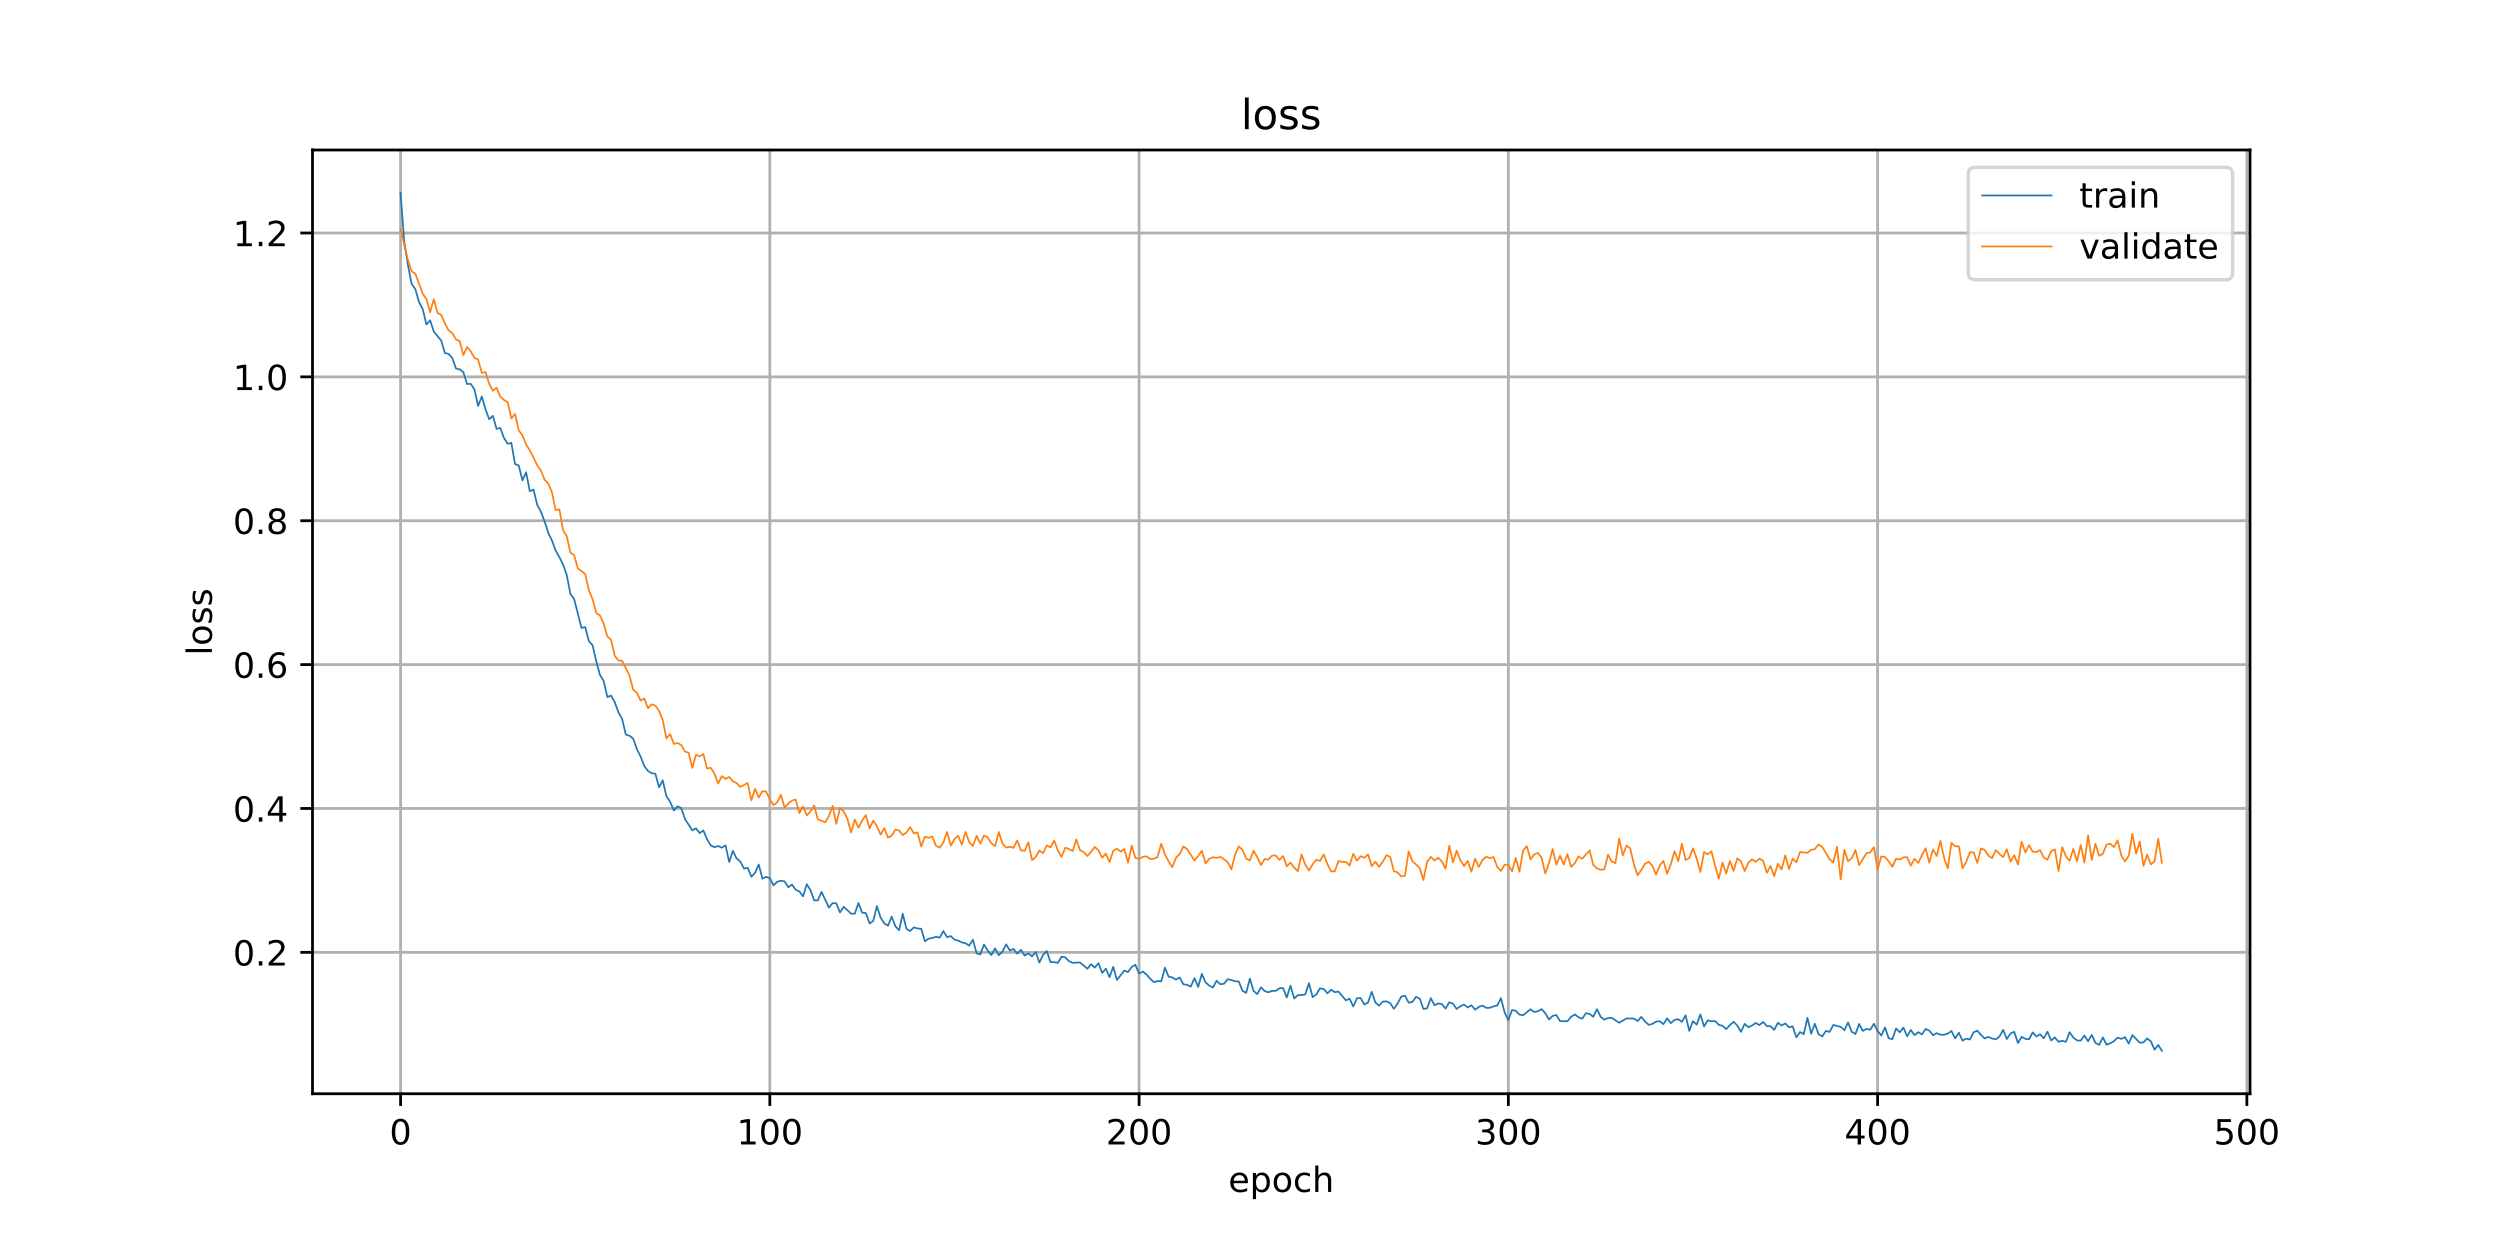 <?xml version="1.0" encoding="utf-8" standalone="no"?>
<!DOCTYPE svg PUBLIC "-//W3C//DTD SVG 1.1//EN"
  "http://www.w3.org/Graphics/SVG/1.1/DTD/svg11.dtd">
<!-- Created with matplotlib (https://matplotlib.org/) -->
<svg height="360pt" version="1.1" viewBox="0 0 720 360" width="720pt" xmlns="http://www.w3.org/2000/svg" xmlns:xlink="http://www.w3.org/1999/xlink">
 <defs>
  <style type="text/css">
*{stroke-linecap:butt;stroke-linejoin:round;}
  </style>
 </defs>
 <g id="figure_1">
  <g id="patch_1">
   <path d="M 0 360 
L 720 360 
L 720 0 
L 0 0 
z
" style="fill:#ffffff;"/>
  </g>
  <g id="axes_1">
   <g id="patch_2">
    <path d="M 90 315 
L 648 315 
L 648 43.2 
L 90 43.2 
z
" style="fill:#ffffff;"/>
   </g>
   <g id="matplotlib.axis_1">
    <g id="xtick_1">
     <g id="line2d_1">
      <path clip-path="url(#p5c91c45a68)" d="M 115.364 315 
L 115.364 43.2 
" style="fill:none;stroke:#b0b0b0;stroke-linecap:square;stroke-width:0.8;"/>
     </g>
     <g id="line2d_2">
      <defs>
       <path d="M 0 0 
L 0 3.5 
" id="m609474b8b0" style="stroke:#000000;stroke-width:0.8;"/>
      </defs>
      <g>
       <use style="stroke:#000000;stroke-width:0.8;" x="115.364" xlink:href="#m609474b8b0" y="315"/>
      </g>
     </g>
     <g id="text_1">
      <!-- 0 -->
      <defs>
       <path d="M 31.781 66.406 
Q 24.172 66.406 20.328 58.906 
Q 16.5 51.422 16.5 36.375 
Q 16.5 21.391 20.328 13.891 
Q 24.172 6.391 31.781 6.391 
Q 39.453 6.391 43.281 13.891 
Q 47.125 21.391 47.125 36.375 
Q 47.125 51.422 43.281 58.906 
Q 39.453 66.406 31.781 66.406 
z
M 31.781 74.219 
Q 44.047 74.219 50.516 64.516 
Q 56.984 54.828 56.984 36.375 
Q 56.984 17.969 50.516 8.266 
Q 44.047 -1.422 31.781 -1.422 
Q 19.531 -1.422 13.062 8.266 
Q 6.594 17.969 6.594 36.375 
Q 6.594 54.828 13.062 64.516 
Q 19.531 74.219 31.781 74.219 
z
" id="DejaVuSans-48"/>
      </defs>
      <g transform="translate(112.182 329.598)scale(0.1 -0.1)">
       <use xlink:href="#DejaVuSans-48"/>
      </g>
     </g>
    </g>
    <g id="xtick_2">
     <g id="line2d_3">
      <path clip-path="url(#p5c91c45a68)" d="M 221.71 315 
L 221.71 43.2 
" style="fill:none;stroke:#b0b0b0;stroke-linecap:square;stroke-width:0.8;"/>
     </g>
     <g id="line2d_4">
      <g>
       <use style="stroke:#000000;stroke-width:0.8;" x="221.71" xlink:href="#m609474b8b0" y="315"/>
      </g>
     </g>
     <g id="text_2">
      <!-- 100 -->
      <defs>
       <path d="M 12.406 8.297 
L 28.516 8.297 
L 28.516 63.922 
L 10.984 60.406 
L 10.984 69.391 
L 28.422 72.906 
L 38.281 72.906 
L 38.281 8.297 
L 54.391 8.297 
L 54.391 0 
L 12.406 0 
z
" id="DejaVuSans-49"/>
      </defs>
      <g transform="translate(212.166 329.598)scale(0.1 -0.1)">
       <use xlink:href="#DejaVuSans-49"/>
       <use x="63.623" xlink:href="#DejaVuSans-48"/>
       <use x="127.246" xlink:href="#DejaVuSans-48"/>
      </g>
     </g>
    </g>
    <g id="xtick_3">
     <g id="line2d_5">
      <path clip-path="url(#p5c91c45a68)" d="M 328.057 315 
L 328.057 43.2 
" style="fill:none;stroke:#b0b0b0;stroke-linecap:square;stroke-width:0.8;"/>
     </g>
     <g id="line2d_6">
      <g>
       <use style="stroke:#000000;stroke-width:0.8;" x="328.057" xlink:href="#m609474b8b0" y="315"/>
      </g>
     </g>
     <g id="text_3">
      <!-- 200 -->
      <defs>
       <path d="M 19.188 8.297 
L 53.609 8.297 
L 53.609 0 
L 7.328 0 
L 7.328 8.297 
Q 12.938 14.109 22.625 23.891 
Q 32.328 33.688 34.812 36.531 
Q 39.547 41.844 41.422 45.531 
Q 43.312 49.219 43.312 52.781 
Q 43.312 58.594 39.234 62.25 
Q 35.156 65.922 28.609 65.922 
Q 23.969 65.922 18.812 64.312 
Q 13.672 62.703 7.812 59.422 
L 7.812 69.391 
Q 13.766 71.781 18.938 73 
Q 24.125 74.219 28.422 74.219 
Q 39.75 74.219 46.484 68.547 
Q 53.219 62.891 53.219 53.422 
Q 53.219 48.922 51.531 44.891 
Q 49.859 40.875 45.406 35.406 
Q 44.188 33.984 37.641 27.219 
Q 31.109 20.453 19.188 8.297 
z
" id="DejaVuSans-50"/>
      </defs>
      <g transform="translate(318.513 329.598)scale(0.1 -0.1)">
       <use xlink:href="#DejaVuSans-50"/>
       <use x="63.623" xlink:href="#DejaVuSans-48"/>
       <use x="127.246" xlink:href="#DejaVuSans-48"/>
      </g>
     </g>
    </g>
    <g id="xtick_4">
     <g id="line2d_7">
      <path clip-path="url(#p5c91c45a68)" d="M 434.403 315 
L 434.403 43.2 
" style="fill:none;stroke:#b0b0b0;stroke-linecap:square;stroke-width:0.8;"/>
     </g>
     <g id="line2d_8">
      <g>
       <use style="stroke:#000000;stroke-width:0.8;" x="434.403" xlink:href="#m609474b8b0" y="315"/>
      </g>
     </g>
     <g id="text_4">
      <!-- 300 -->
      <defs>
       <path d="M 40.578 39.312 
Q 47.656 37.797 51.625 33 
Q 55.609 28.219 55.609 21.188 
Q 55.609 10.406 48.188 4.484 
Q 40.766 -1.422 27.094 -1.422 
Q 22.516 -1.422 17.656 -0.516 
Q 12.797 0.391 7.625 2.203 
L 7.625 11.719 
Q 11.719 9.328 16.594 8.109 
Q 21.484 6.891 26.812 6.891 
Q 36.078 6.891 40.938 10.547 
Q 45.797 14.203 45.797 21.188 
Q 45.797 27.641 41.281 31.266 
Q 36.766 34.906 28.719 34.906 
L 20.219 34.906 
L 20.219 43.016 
L 29.109 43.016 
Q 36.375 43.016 40.234 45.922 
Q 44.094 48.828 44.094 54.297 
Q 44.094 59.906 40.109 62.906 
Q 36.141 65.922 28.719 65.922 
Q 24.656 65.922 20.016 65.031 
Q 15.375 64.156 9.812 62.312 
L 9.812 71.094 
Q 15.438 72.656 20.344 73.438 
Q 25.25 74.219 29.594 74.219 
Q 40.828 74.219 47.359 69.109 
Q 53.906 64.016 53.906 55.328 
Q 53.906 49.266 50.438 45.094 
Q 46.969 40.922 40.578 39.312 
z
" id="DejaVuSans-51"/>
      </defs>
      <g transform="translate(424.859 329.598)scale(0.1 -0.1)">
       <use xlink:href="#DejaVuSans-51"/>
       <use x="63.623" xlink:href="#DejaVuSans-48"/>
       <use x="127.246" xlink:href="#DejaVuSans-48"/>
      </g>
     </g>
    </g>
    <g id="xtick_5">
     <g id="line2d_9">
      <path clip-path="url(#p5c91c45a68)" d="M 540.75 315 
L 540.75 43.2 
" style="fill:none;stroke:#b0b0b0;stroke-linecap:square;stroke-width:0.8;"/>
     </g>
     <g id="line2d_10">
      <g>
       <use style="stroke:#000000;stroke-width:0.8;" x="540.75" xlink:href="#m609474b8b0" y="315"/>
      </g>
     </g>
     <g id="text_5">
      <!-- 400 -->
      <defs>
       <path d="M 37.797 64.312 
L 12.891 25.391 
L 37.797 25.391 
z
M 35.203 72.906 
L 47.609 72.906 
L 47.609 25.391 
L 58.016 25.391 
L 58.016 17.188 
L 47.609 17.188 
L 47.609 0 
L 37.797 0 
L 37.797 17.188 
L 4.891 17.188 
L 4.891 26.703 
z
" id="DejaVuSans-52"/>
      </defs>
      <g transform="translate(531.206 329.598)scale(0.1 -0.1)">
       <use xlink:href="#DejaVuSans-52"/>
       <use x="63.623" xlink:href="#DejaVuSans-48"/>
       <use x="127.246" xlink:href="#DejaVuSans-48"/>
      </g>
     </g>
    </g>
    <g id="xtick_6">
     <g id="line2d_11">
      <path clip-path="url(#p5c91c45a68)" d="M 647.096 315 
L 647.096 43.2 
" style="fill:none;stroke:#b0b0b0;stroke-linecap:square;stroke-width:0.8;"/>
     </g>
     <g id="line2d_12">
      <g>
       <use style="stroke:#000000;stroke-width:0.8;" x="647.096" xlink:href="#m609474b8b0" y="315"/>
      </g>
     </g>
     <g id="text_6">
      <!-- 500 -->
      <defs>
       <path d="M 10.797 72.906 
L 49.516 72.906 
L 49.516 64.594 
L 19.828 64.594 
L 19.828 46.734 
Q 21.969 47.469 24.109 47.828 
Q 26.266 48.188 28.422 48.188 
Q 40.625 48.188 47.75 41.5 
Q 54.891 34.812 54.891 23.391 
Q 54.891 11.625 47.562 5.094 
Q 40.234 -1.422 26.906 -1.422 
Q 22.312 -1.422 17.547 -0.641 
Q 12.797 0.141 7.719 1.703 
L 7.719 11.625 
Q 12.109 9.234 16.797 8.062 
Q 21.484 6.891 26.703 6.891 
Q 35.156 6.891 40.078 11.328 
Q 45.016 15.766 45.016 23.391 
Q 45.016 31 40.078 35.438 
Q 35.156 39.891 26.703 39.891 
Q 22.75 39.891 18.812 39.016 
Q 14.891 38.141 10.797 36.281 
z
" id="DejaVuSans-53"/>
      </defs>
      <g transform="translate(637.552 329.598)scale(0.1 -0.1)">
       <use xlink:href="#DejaVuSans-53"/>
       <use x="63.623" xlink:href="#DejaVuSans-48"/>
       <use x="127.246" xlink:href="#DejaVuSans-48"/>
      </g>
     </g>
    </g>
    <g id="text_7">
     <!-- epoch -->
     <defs>
      <path d="M 56.203 29.594 
L 56.203 25.203 
L 14.891 25.203 
Q 15.484 15.922 20.484 11.062 
Q 25.484 6.203 34.422 6.203 
Q 39.594 6.203 44.453 7.469 
Q 49.312 8.734 54.109 11.281 
L 54.109 2.781 
Q 49.266 0.734 44.188 -0.344 
Q 39.109 -1.422 33.891 -1.422 
Q 20.797 -1.422 13.156 6.188 
Q 5.516 13.812 5.516 26.812 
Q 5.516 40.234 12.766 48.109 
Q 20.016 56 32.328 56 
Q 43.359 56 49.781 48.891 
Q 56.203 41.797 56.203 29.594 
z
M 47.219 32.234 
Q 47.125 39.594 43.094 43.984 
Q 39.062 48.391 32.422 48.391 
Q 24.906 48.391 20.391 44.141 
Q 15.875 39.891 15.188 32.172 
z
" id="DejaVuSans-101"/>
      <path d="M 18.109 8.203 
L 18.109 -20.797 
L 9.078 -20.797 
L 9.078 54.688 
L 18.109 54.688 
L 18.109 46.391 
Q 20.953 51.266 25.266 53.625 
Q 29.594 56 35.594 56 
Q 45.562 56 51.781 48.094 
Q 58.016 40.188 58.016 27.297 
Q 58.016 14.406 51.781 6.484 
Q 45.562 -1.422 35.594 -1.422 
Q 29.594 -1.422 25.266 0.953 
Q 20.953 3.328 18.109 8.203 
z
M 48.688 27.297 
Q 48.688 37.203 44.609 42.844 
Q 40.531 48.484 33.406 48.484 
Q 26.266 48.484 22.188 42.844 
Q 18.109 37.203 18.109 27.297 
Q 18.109 17.391 22.188 11.75 
Q 26.266 6.109 33.406 6.109 
Q 40.531 6.109 44.609 11.75 
Q 48.688 17.391 48.688 27.297 
z
" id="DejaVuSans-112"/>
      <path d="M 30.609 48.391 
Q 23.391 48.391 19.188 42.75 
Q 14.984 37.109 14.984 27.297 
Q 14.984 17.484 19.156 11.844 
Q 23.344 6.203 30.609 6.203 
Q 37.797 6.203 41.984 11.859 
Q 46.188 17.531 46.188 27.297 
Q 46.188 37.016 41.984 42.703 
Q 37.797 48.391 30.609 48.391 
z
M 30.609 56 
Q 42.328 56 49.016 48.375 
Q 55.719 40.766 55.719 27.297 
Q 55.719 13.875 49.016 6.219 
Q 42.328 -1.422 30.609 -1.422 
Q 18.844 -1.422 12.172 6.219 
Q 5.516 13.875 5.516 27.297 
Q 5.516 40.766 12.172 48.375 
Q 18.844 56 30.609 56 
z
" id="DejaVuSans-111"/>
      <path d="M 48.781 52.594 
L 48.781 44.188 
Q 44.969 46.297 41.141 47.344 
Q 37.312 48.391 33.406 48.391 
Q 24.656 48.391 19.812 42.844 
Q 14.984 37.312 14.984 27.297 
Q 14.984 17.281 19.812 11.734 
Q 24.656 6.203 33.406 6.203 
Q 37.312 6.203 41.141 7.25 
Q 44.969 8.297 48.781 10.406 
L 48.781 2.094 
Q 45.016 0.344 40.984 -0.531 
Q 36.969 -1.422 32.422 -1.422 
Q 20.062 -1.422 12.781 6.344 
Q 5.516 14.109 5.516 27.297 
Q 5.516 40.672 12.859 48.328 
Q 20.219 56 33.016 56 
Q 37.156 56 41.109 55.141 
Q 45.062 54.297 48.781 52.594 
z
" id="DejaVuSans-99"/>
      <path d="M 54.891 33.016 
L 54.891 0 
L 45.906 0 
L 45.906 32.719 
Q 45.906 40.484 42.875 44.328 
Q 39.844 48.188 33.797 48.188 
Q 26.516 48.188 22.312 43.547 
Q 18.109 38.922 18.109 30.906 
L 18.109 0 
L 9.078 0 
L 9.078 75.984 
L 18.109 75.984 
L 18.109 46.188 
Q 21.344 51.125 25.703 53.562 
Q 30.078 56 35.797 56 
Q 45.219 56 50.047 50.172 
Q 54.891 44.344 54.891 33.016 
z
" id="DejaVuSans-104"/>
     </defs>
     <g transform="translate(353.772 343.277)scale(0.1 -0.1)">
      <use xlink:href="#DejaVuSans-101"/>
      <use x="61.523" xlink:href="#DejaVuSans-112"/>
      <use x="125" xlink:href="#DejaVuSans-111"/>
      <use x="186.182" xlink:href="#DejaVuSans-99"/>
      <use x="241.162" xlink:href="#DejaVuSans-104"/>
     </g>
    </g>
   </g>
   <g id="matplotlib.axis_2">
    <g id="ytick_1">
     <g id="line2d_13">
      <path clip-path="url(#p5c91c45a68)" d="M 90 274.271 
L 648 274.271 
" style="fill:none;stroke:#b0b0b0;stroke-linecap:square;stroke-width:0.8;"/>
     </g>
     <g id="line2d_14">
      <defs>
       <path d="M 0 0 
L -3.5 0 
" id="mf9fb2ab963" style="stroke:#000000;stroke-width:0.8;"/>
      </defs>
      <g>
       <use style="stroke:#000000;stroke-width:0.8;" x="90" xlink:href="#mf9fb2ab963" y="274.271"/>
      </g>
     </g>
     <g id="text_8">
      <!-- 0.2 -->
      <defs>
       <path d="M 10.688 12.406 
L 21 12.406 
L 21 0 
L 10.688 0 
z
" id="DejaVuSans-46"/>
      </defs>
      <g transform="translate(67.097 278.071)scale(0.1 -0.1)">
       <use xlink:href="#DejaVuSans-48"/>
       <use x="63.623" xlink:href="#DejaVuSans-46"/>
       <use x="95.41" xlink:href="#DejaVuSans-50"/>
      </g>
     </g>
    </g>
    <g id="ytick_2">
     <g id="line2d_15">
      <path clip-path="url(#p5c91c45a68)" d="M 90 232.837 
L 648 232.837 
" style="fill:none;stroke:#b0b0b0;stroke-linecap:square;stroke-width:0.8;"/>
     </g>
     <g id="line2d_16">
      <g>
       <use style="stroke:#000000;stroke-width:0.8;" x="90" xlink:href="#mf9fb2ab963" y="232.837"/>
      </g>
     </g>
     <g id="text_9">
      <!-- 0.4 -->
      <g transform="translate(67.097 236.636)scale(0.1 -0.1)">
       <use xlink:href="#DejaVuSans-48"/>
       <use x="63.623" xlink:href="#DejaVuSans-46"/>
       <use x="95.41" xlink:href="#DejaVuSans-52"/>
      </g>
     </g>
    </g>
    <g id="ytick_3">
     <g id="line2d_17">
      <path clip-path="url(#p5c91c45a68)" d="M 90 191.403 
L 648 191.403 
" style="fill:none;stroke:#b0b0b0;stroke-linecap:square;stroke-width:0.8;"/>
     </g>
     <g id="line2d_18">
      <g>
       <use style="stroke:#000000;stroke-width:0.8;" x="90" xlink:href="#mf9fb2ab963" y="191.403"/>
      </g>
     </g>
     <g id="text_10">
      <!-- 0.6 -->
      <defs>
       <path d="M 33.016 40.375 
Q 26.375 40.375 22.484 35.828 
Q 18.609 31.297 18.609 23.391 
Q 18.609 15.531 22.484 10.953 
Q 26.375 6.391 33.016 6.391 
Q 39.656 6.391 43.531 10.953 
Q 47.406 15.531 47.406 23.391 
Q 47.406 31.297 43.531 35.828 
Q 39.656 40.375 33.016 40.375 
z
M 52.594 71.297 
L 52.594 62.312 
Q 48.875 64.062 45.094 64.984 
Q 41.312 65.922 37.594 65.922 
Q 27.828 65.922 22.672 59.328 
Q 17.531 52.734 16.797 39.406 
Q 19.672 43.656 24.016 45.922 
Q 28.375 48.188 33.594 48.188 
Q 44.578 48.188 50.953 41.516 
Q 57.328 34.859 57.328 23.391 
Q 57.328 12.156 50.688 5.359 
Q 44.047 -1.422 33.016 -1.422 
Q 20.359 -1.422 13.672 8.266 
Q 6.984 17.969 6.984 36.375 
Q 6.984 53.656 15.188 63.938 
Q 23.391 74.219 37.203 74.219 
Q 40.922 74.219 44.703 73.484 
Q 48.484 72.75 52.594 71.297 
z
" id="DejaVuSans-54"/>
      </defs>
      <g transform="translate(67.097 195.202)scale(0.1 -0.1)">
       <use xlink:href="#DejaVuSans-48"/>
       <use x="63.623" xlink:href="#DejaVuSans-46"/>
       <use x="95.41" xlink:href="#DejaVuSans-54"/>
      </g>
     </g>
    </g>
    <g id="ytick_4">
     <g id="line2d_19">
      <path clip-path="url(#p5c91c45a68)" d="M 90 149.969 
L 648 149.969 
" style="fill:none;stroke:#b0b0b0;stroke-linecap:square;stroke-width:0.8;"/>
     </g>
     <g id="line2d_20">
      <g>
       <use style="stroke:#000000;stroke-width:0.8;" x="90" xlink:href="#mf9fb2ab963" y="149.969"/>
      </g>
     </g>
     <g id="text_11">
      <!-- 0.8 -->
      <defs>
       <path d="M 31.781 34.625 
Q 24.75 34.625 20.719 30.859 
Q 16.703 27.094 16.703 20.516 
Q 16.703 13.922 20.719 10.156 
Q 24.75 6.391 31.781 6.391 
Q 38.812 6.391 42.859 10.172 
Q 46.922 13.969 46.922 20.516 
Q 46.922 27.094 42.891 30.859 
Q 38.875 34.625 31.781 34.625 
z
M 21.922 38.812 
Q 15.578 40.375 12.031 44.719 
Q 8.5 49.078 8.5 55.328 
Q 8.5 64.062 14.719 69.141 
Q 20.953 74.219 31.781 74.219 
Q 42.672 74.219 48.875 69.141 
Q 55.078 64.062 55.078 55.328 
Q 55.078 49.078 51.531 44.719 
Q 48 40.375 41.703 38.812 
Q 48.828 37.156 52.797 32.312 
Q 56.781 27.484 56.781 20.516 
Q 56.781 9.906 50.312 4.234 
Q 43.844 -1.422 31.781 -1.422 
Q 19.734 -1.422 13.25 4.234 
Q 6.781 9.906 6.781 20.516 
Q 6.781 27.484 10.781 32.312 
Q 14.797 37.156 21.922 38.812 
z
M 18.312 54.391 
Q 18.312 48.734 21.844 45.562 
Q 25.391 42.391 31.781 42.391 
Q 38.141 42.391 41.719 45.562 
Q 45.312 48.734 45.312 54.391 
Q 45.312 60.062 41.719 63.234 
Q 38.141 66.406 31.781 66.406 
Q 25.391 66.406 21.844 63.234 
Q 18.312 60.062 18.312 54.391 
z
" id="DejaVuSans-56"/>
      </defs>
      <g transform="translate(67.097 153.768)scale(0.1 -0.1)">
       <use xlink:href="#DejaVuSans-48"/>
       <use x="63.623" xlink:href="#DejaVuSans-46"/>
       <use x="95.41" xlink:href="#DejaVuSans-56"/>
      </g>
     </g>
    </g>
    <g id="ytick_5">
     <g id="line2d_21">
      <path clip-path="url(#p5c91c45a68)" d="M 90 108.535 
L 648 108.535 
" style="fill:none;stroke:#b0b0b0;stroke-linecap:square;stroke-width:0.8;"/>
     </g>
     <g id="line2d_22">
      <g>
       <use style="stroke:#000000;stroke-width:0.8;" x="90" xlink:href="#mf9fb2ab963" y="108.535"/>
      </g>
     </g>
     <g id="text_12">
      <!-- 1.0 -->
      <g transform="translate(67.097 112.334)scale(0.1 -0.1)">
       <use xlink:href="#DejaVuSans-49"/>
       <use x="63.623" xlink:href="#DejaVuSans-46"/>
       <use x="95.41" xlink:href="#DejaVuSans-48"/>
      </g>
     </g>
    </g>
    <g id="ytick_6">
     <g id="line2d_23">
      <path clip-path="url(#p5c91c45a68)" d="M 90 67.1 
L 648 67.1 
" style="fill:none;stroke:#b0b0b0;stroke-linecap:square;stroke-width:0.8;"/>
     </g>
     <g id="line2d_24">
      <g>
       <use style="stroke:#000000;stroke-width:0.8;" x="90" xlink:href="#mf9fb2ab963" y="67.1"/>
      </g>
     </g>
     <g id="text_13">
      <!-- 1.2 -->
      <g transform="translate(67.097 70.9)scale(0.1 -0.1)">
       <use xlink:href="#DejaVuSans-49"/>
       <use x="63.623" xlink:href="#DejaVuSans-46"/>
       <use x="95.41" xlink:href="#DejaVuSans-50"/>
      </g>
     </g>
    </g>
    <g id="text_14">
     <!-- loss -->
     <defs>
      <path d="M 9.422 75.984 
L 18.406 75.984 
L 18.406 0 
L 9.422 0 
z
" id="DejaVuSans-108"/>
      <path d="M 44.281 53.078 
L 44.281 44.578 
Q 40.484 46.531 36.375 47.5 
Q 32.281 48.484 27.875 48.484 
Q 21.188 48.484 17.844 46.438 
Q 14.5 44.391 14.5 40.281 
Q 14.5 37.156 16.891 35.375 
Q 19.281 33.594 26.516 31.984 
L 29.594 31.297 
Q 39.156 29.25 43.188 25.516 
Q 47.219 21.781 47.219 15.094 
Q 47.219 7.469 41.188 3.016 
Q 35.156 -1.422 24.609 -1.422 
Q 20.219 -1.422 15.453 -0.562 
Q 10.688 0.297 5.422 2 
L 5.422 11.281 
Q 10.406 8.688 15.234 7.391 
Q 20.062 6.109 24.812 6.109 
Q 31.156 6.109 34.562 8.281 
Q 37.984 10.453 37.984 14.406 
Q 37.984 18.062 35.516 20.016 
Q 33.062 21.969 24.703 23.781 
L 21.578 24.516 
Q 13.234 26.266 9.516 29.906 
Q 5.812 33.547 5.812 39.891 
Q 5.812 47.609 11.281 51.797 
Q 16.75 56 26.812 56 
Q 31.781 56 36.172 55.266 
Q 40.578 54.547 44.281 53.078 
z
" id="DejaVuSans-115"/>
     </defs>
     <g transform="translate(61.017 188.758)rotate(-90)scale(0.1 -0.1)">
      <use xlink:href="#DejaVuSans-108"/>
      <use x="27.783" xlink:href="#DejaVuSans-111"/>
      <use x="88.965" xlink:href="#DejaVuSans-115"/>
      <use x="141.064" xlink:href="#DejaVuSans-115"/>
     </g>
    </g>
   </g>
   <g id="line2d_25">
    <path clip-path="url(#p5c91c45a68)" d="M 115.364 55.555 
L 116.427 69.632 
L 117.491 76.38 
L 118.554 81.785 
L 119.617 83.277 
L 120.681 86.999 
L 121.744 89.037 
L 122.808 93.454 
L 123.871 92.259 
L 124.935 95.481 
L 127.062 98.087 
L 128.125 101.672 
L 129.189 101.923 
L 130.252 103.104 
L 131.316 106.131 
L 132.379 106.366 
L 133.443 107.173 
L 134.506 110.602 
L 135.569 110.548 
L 136.633 112.148 
L 137.696 116.905 
L 138.76 114.191 
L 139.823 117.889 
L 140.887 120.723 
L 141.95 119.766 
L 143.014 123.536 
L 144.077 123.24 
L 145.141 126.128 
L 146.204 127.801 
L 147.268 127.537 
L 148.331 133.657 
L 149.395 134.052 
L 150.458 138.353 
L 151.521 135.999 
L 152.585 141.485 
L 153.648 140.996 
L 154.712 145.362 
L 155.775 147.376 
L 156.839 150.152 
L 157.902 153.446 
L 158.966 155.687 
L 160.029 158.589 
L 161.093 160.433 
L 162.156 162.56 
L 163.22 165.567 
L 164.283 171.09 
L 165.346 172.527 
L 167.473 180.854 
L 168.537 180.591 
L 169.6 184.665 
L 170.664 185.855 
L 171.727 190.493 
L 172.791 194.381 
L 173.854 196.106 
L 174.918 200.747 
L 175.981 200.344 
L 177.045 202.239 
L 178.108 205.13 
L 179.172 207.036 
L 180.235 211.559 
L 181.298 211.886 
L 182.362 212.744 
L 183.425 215.764 
L 184.489 217.861 
L 185.552 220.584 
L 186.616 222.054 
L 187.679 222.685 
L 188.743 222.828 
L 189.806 226.727 
L 190.87 224.737 
L 191.933 229.36 
L 192.997 230.91 
L 194.06 233.426 
L 195.123 232.223 
L 196.187 232.707 
L 197.25 235.826 
L 199.377 239.141 
L 200.441 238.571 
L 201.504 239.937 
L 202.568 239.179 
L 203.631 241.686 
L 204.695 243.471 
L 205.758 243.977 
L 206.822 243.658 
L 207.885 244.133 
L 208.949 243.476 
L 210.012 248.253 
L 211.075 245.063 
L 212.139 247.229 
L 213.202 248.123 
L 214.266 250.165 
L 215.329 249.891 
L 216.393 252.506 
L 217.456 251.374 
L 218.52 248.983 
L 219.583 253.066 
L 220.647 252.529 
L 221.71 252.916 
L 222.774 254.996 
L 223.837 253.938 
L 224.901 253.669 
L 225.964 253.84 
L 227.027 255.513 
L 228.091 254.769 
L 229.154 256.245 
L 230.218 256.742 
L 231.281 258.136 
L 232.345 254.675 
L 233.408 256.311 
L 234.472 259.277 
L 235.535 259.303 
L 236.599 256.857 
L 238.726 261.386 
L 239.789 260.11 
L 240.852 260.151 
L 241.916 262.791 
L 242.979 261.154 
L 245.106 263.117 
L 246.17 263.163 
L 247.233 260.074 
L 248.297 262.844 
L 249.36 262.969 
L 250.424 265.953 
L 251.487 265.229 
L 252.551 260.965 
L 253.614 264.254 
L 254.678 265.923 
L 255.741 266.615 
L 256.804 263.979 
L 257.868 266.735 
L 258.931 267.914 
L 259.995 263.165 
L 261.058 267.522 
L 262.122 268.13 
L 263.185 267.083 
L 264.249 267.406 
L 265.312 267.476 
L 266.376 271.09 
L 267.439 270.324 
L 268.503 270.135 
L 269.566 269.776 
L 270.63 270.05 
L 271.693 268.142 
L 272.756 269.895 
L 273.82 269.599 
L 274.883 270.624 
L 275.947 270.886 
L 277.01 271.413 
L 278.074 271.661 
L 279.137 272.342 
L 280.201 270.649 
L 281.264 274.544 
L 282.328 274.886 
L 283.391 272.004 
L 284.455 273.773 
L 285.518 275.069 
L 286.581 273.12 
L 287.645 275.093 
L 288.708 274.079 
L 289.772 271.978 
L 290.835 273.733 
L 291.899 273.286 
L 292.962 274.667 
L 294.026 273.548 
L 295.089 275.203 
L 296.153 274.581 
L 297.216 275.429 
L 298.28 274.21 
L 299.343 277.213 
L 300.407 275.007 
L 301.47 273.902 
L 302.533 277.066 
L 303.597 277.095 
L 304.66 277.304 
L 305.724 275.537 
L 306.787 275.696 
L 307.851 276.819 
L 308.914 277.29 
L 311.041 277.187 
L 313.168 278.999 
L 314.232 277.688 
L 315.295 278.666 
L 316.358 277.392 
L 317.422 280.212 
L 318.485 278.966 
L 319.549 281.425 
L 320.612 278.443 
L 321.676 282.228 
L 323.803 279.513 
L 324.866 279.961 
L 325.93 278.469 
L 326.993 277.851 
L 328.057 280.402 
L 329.12 279.806 
L 330.184 280.661 
L 331.247 281.856 
L 332.31 282.845 
L 333.374 282.561 
L 334.437 282.627 
L 335.501 278.696 
L 336.564 281.282 
L 337.628 281.506 
L 338.691 282.138 
L 339.755 281.538 
L 340.818 283.5 
L 341.882 283.609 
L 342.945 284.151 
L 344.009 281.704 
L 345.072 284.214 
L 346.136 280.478 
L 347.199 282.93 
L 348.262 283.846 
L 349.326 284.407 
L 350.389 282.463 
L 351.453 283.469 
L 352.516 283.321 
L 353.58 281.998 
L 354.643 282.243 
L 355.707 282.605 
L 356.77 282.662 
L 357.834 285.377 
L 358.897 285.953 
L 359.961 281.852 
L 361.024 285.386 
L 362.087 286.295 
L 363.151 284.36 
L 364.214 285.404 
L 365.278 285.81 
L 366.341 285.369 
L 367.405 285.366 
L 368.468 284.618 
L 369.532 284.585 
L 370.595 287.264 
L 371.659 283.864 
L 372.722 287.544 
L 373.786 286.59 
L 374.849 286.588 
L 375.913 286.38 
L 376.976 283.151 
L 378.039 287.182 
L 379.103 286.375 
L 380.166 284.658 
L 381.23 284.81 
L 382.293 286.08 
L 383.357 285.055 
L 384.42 285.746 
L 385.484 285.572 
L 387.611 288.099 
L 388.674 287.609 
L 389.738 289.867 
L 390.801 287.5 
L 391.864 287.439 
L 392.928 289.311 
L 393.991 288.721 
L 395.055 285.649 
L 396.118 288.737 
L 397.182 289.649 
L 398.245 288.458 
L 399.309 288.379 
L 400.372 288.887 
L 401.436 290.546 
L 402.499 289.038 
L 403.563 287.025 
L 404.626 286.739 
L 405.69 288.765 
L 406.753 288.576 
L 407.816 287.085 
L 408.88 287.587 
L 409.943 290.583 
L 411.007 290.382 
L 412.07 287.466 
L 413.134 289.511 
L 414.197 288.989 
L 415.261 289.166 
L 416.324 290.469 
L 417.388 288.663 
L 418.451 289.057 
L 419.515 290.579 
L 420.578 289.809 
L 421.642 289.31 
L 422.705 290.153 
L 423.768 289.523 
L 424.832 290.79 
L 425.895 289.98 
L 426.959 289.607 
L 428.022 290.264 
L 429.086 290.237 
L 430.149 289.835 
L 431.213 289.582 
L 432.276 287.482 
L 433.34 291.612 
L 434.403 293.782 
L 435.467 290.905 
L 436.53 291.081 
L 437.593 292.206 
L 438.657 292.379 
L 440.784 290.675 
L 441.847 291.453 
L 442.911 291.235 
L 443.974 290.634 
L 445.038 291.793 
L 446.101 293.612 
L 447.165 292.574 
L 448.228 292.322 
L 449.292 294.087 
L 451.419 294.131 
L 452.482 292.84 
L 453.545 292.148 
L 454.609 292.954 
L 455.672 293.395 
L 456.736 291.807 
L 457.799 292.009 
L 458.863 292.835 
L 459.926 290.65 
L 460.99 292.861 
L 462.053 293.671 
L 463.117 293.187 
L 464.18 293.116 
L 466.307 294.558 
L 468.434 293.298 
L 470.561 293.354 
L 471.624 294.047 
L 472.688 292.869 
L 473.751 294.142 
L 474.815 295.158 
L 475.878 294.891 
L 476.942 294.222 
L 478.005 294.118 
L 479.069 294.966 
L 480.132 293.279 
L 481.196 294.656 
L 482.259 293.735 
L 483.322 293.511 
L 484.386 294.291 
L 485.449 292.418 
L 486.513 296.88 
L 487.576 294.088 
L 488.64 295.089 
L 489.703 292.161 
L 490.767 295.619 
L 491.83 293.837 
L 492.894 294.146 
L 493.957 294.059 
L 495.021 295.172 
L 496.084 295.417 
L 497.148 296.385 
L 498.211 295.222 
L 499.274 294.264 
L 500.338 295.368 
L 501.401 297.18 
L 502.465 294.873 
L 503.528 295.837 
L 504.592 295.34 
L 505.655 294.623 
L 506.719 295.211 
L 507.782 294.321 
L 508.846 295.506 
L 509.909 295.539 
L 510.973 296.611 
L 512.036 294.571 
L 513.099 295.322 
L 514.163 294.745 
L 515.226 295.859 
L 516.29 295.593 
L 517.353 298.751 
L 518.417 297.238 
L 519.48 297.83 
L 520.544 293.122 
L 521.607 297.698 
L 522.671 294.827 
L 523.734 297.854 
L 524.798 298.506 
L 525.861 296.887 
L 526.925 297.185 
L 527.988 295.185 
L 530.115 295.728 
L 531.178 296.715 
L 532.242 294.454 
L 533.305 297.166 
L 534.369 297.795 
L 535.432 294.907 
L 536.496 296.907 
L 537.559 296.293 
L 538.623 296.571 
L 539.686 294.838 
L 540.75 296.908 
L 541.813 298.231 
L 542.877 295.927 
L 543.94 299.012 
L 545.003 299.28 
L 546.067 296.196 
L 547.13 297.285 
L 548.194 295.953 
L 549.257 298.46 
L 550.321 296.636 
L 551.384 298.127 
L 552.448 297.262 
L 553.511 297.907 
L 554.575 296.353 
L 555.638 296.816 
L 556.702 298.15 
L 557.765 297.555 
L 558.828 297.992 
L 559.892 298.008 
L 560.955 297.713 
L 562.019 296.919 
L 563.082 299.064 
L 564.146 297.41 
L 565.209 299.701 
L 566.273 299.12 
L 567.336 299.384 
L 568.4 297.29 
L 569.463 296.834 
L 570.527 298.066 
L 571.59 299.088 
L 572.654 298.621 
L 573.717 299.096 
L 574.78 299.328 
L 575.844 298.541 
L 576.907 296.592 
L 577.971 299.242 
L 579.034 297.626 
L 580.098 297.161 
L 581.161 300.393 
L 582.225 298.612 
L 583.288 299.183 
L 584.352 299.31 
L 585.415 297.346 
L 586.479 298.506 
L 587.542 297.88 
L 588.605 299.034 
L 589.669 297.121 
L 590.732 299.656 
L 591.796 298.767 
L 592.859 300.042 
L 593.923 299.738 
L 594.986 300.05 
L 596.05 297.277 
L 597.113 298.827 
L 598.177 299.644 
L 599.24 299.7 
L 600.304 298.242 
L 601.367 299.881 
L 602.431 298.063 
L 603.494 300.377 
L 604.557 300.909 
L 605.621 298.764 
L 606.684 300.884 
L 607.748 300.468 
L 608.811 299.88 
L 609.875 298.826 
L 610.938 299.205 
L 612.002 298.683 
L 613.065 300.557 
L 614.129 298.105 
L 616.256 300.327 
L 617.319 300.2 
L 618.383 299.061 
L 619.446 299.916 
L 620.509 302.308 
L 621.573 300.958 
L 622.636 302.645 
L 622.636 302.645 
" style="fill:none;stroke:#1f77b4;stroke-linecap:square;stroke-width:0.5;"/>
   </g>
   <g id="line2d_26">
    <path clip-path="url(#p5c91c45a68)" d="M 115.364 65.958 
L 117.491 74.887 
L 118.554 78.149 
L 119.617 78.817 
L 121.744 84.586 
L 122.808 86.128 
L 123.871 89.92 
L 124.935 86.157 
L 125.998 90.109 
L 127.062 90.671 
L 128.125 93.117 
L 129.189 95.145 
L 130.252 95.921 
L 131.316 97.771 
L 132.379 98.211 
L 133.443 102.313 
L 134.506 99.913 
L 135.569 101.21 
L 136.633 103.084 
L 137.696 103.554 
L 138.76 107.411 
L 139.823 107.161 
L 140.887 110.541 
L 141.95 112.534 
L 143.014 111.666 
L 144.077 114.216 
L 145.141 115.184 
L 146.204 115.802 
L 147.268 120.498 
L 148.331 119.216 
L 149.395 123.956 
L 150.458 125.351 
L 151.521 128.05 
L 152.585 129.727 
L 153.648 131.739 
L 154.712 134.013 
L 155.775 135.492 
L 156.839 138.164 
L 157.902 139.251 
L 158.966 141.786 
L 160.029 146.927 
L 161.093 146.69 
L 162.156 152.677 
L 163.22 154.404 
L 164.283 159.191 
L 165.346 159.871 
L 166.41 163.702 
L 167.473 164.445 
L 168.537 165.342 
L 169.6 170.002 
L 170.664 172.563 
L 171.727 176.541 
L 172.791 177.256 
L 173.854 179.593 
L 174.918 183.293 
L 175.981 184.264 
L 177.045 188.868 
L 178.108 190.213 
L 179.172 190.321 
L 181.298 194.543 
L 182.362 198.631 
L 183.425 199.507 
L 184.489 201.779 
L 185.552 201.169 
L 186.616 203.988 
L 187.679 202.849 
L 188.743 203.234 
L 189.806 204.704 
L 190.87 207.369 
L 191.933 212.669 
L 192.997 211.419 
L 194.06 214.25 
L 195.123 213.983 
L 196.187 214.562 
L 197.25 216.427 
L 198.314 216.793 
L 199.377 221.157 
L 200.441 217.389 
L 201.504 217.825 
L 202.568 217.156 
L 203.631 221.323 
L 204.695 221.12 
L 205.758 222.789 
L 206.822 225.657 
L 207.885 223.53 
L 208.949 224.312 
L 210.012 223.783 
L 211.075 225.022 
L 212.139 225.504 
L 213.202 226.656 
L 215.329 225.506 
L 216.393 230.503 
L 217.456 227.193 
L 218.52 229.677 
L 219.583 227.878 
L 220.647 227.978 
L 221.71 230.172 
L 222.774 231.841 
L 223.837 231.084 
L 224.901 228.911 
L 225.964 232.558 
L 227.027 231.431 
L 228.091 230.565 
L 229.154 230.267 
L 230.218 234.149 
L 231.281 232.283 
L 232.345 234.864 
L 233.408 233.712 
L 234.472 231.984 
L 235.535 235.999 
L 237.662 236.808 
L 238.726 235.034 
L 239.789 232.125 
L 240.852 237.296 
L 241.916 232.726 
L 242.979 233.678 
L 244.043 235.802 
L 245.106 239.736 
L 246.17 236.036 
L 247.233 238.391 
L 248.297 236.288 
L 249.36 234.752 
L 250.424 238.589 
L 251.487 236.362 
L 252.551 237.952 
L 253.614 240.362 
L 254.678 238.533 
L 255.741 241.231 
L 256.804 240.679 
L 257.868 238.948 
L 258.931 239.17 
L 259.995 240.511 
L 261.058 239.768 
L 262.122 238.199 
L 263.185 240.023 
L 264.249 239.719 
L 265.312 243.801 
L 266.376 240.975 
L 267.439 241.288 
L 268.503 240.911 
L 269.566 243.613 
L 270.63 244.109 
L 271.693 242.598 
L 272.756 239.62 
L 273.82 243.497 
L 274.883 241.652 
L 275.947 240.68 
L 277.01 243.244 
L 278.074 239.6 
L 279.137 242.546 
L 280.201 243.65 
L 281.264 240.71 
L 282.328 242.971 
L 283.391 240.643 
L 284.455 241.132 
L 285.518 242.891 
L 286.581 243.672 
L 287.645 239.619 
L 288.708 242.94 
L 289.772 244.097 
L 290.835 243.872 
L 291.899 244.181 
L 292.962 242.07 
L 294.026 244.888 
L 295.089 245.064 
L 296.153 242.587 
L 297.216 247.719 
L 298.28 246.823 
L 299.343 244.958 
L 300.407 245.708 
L 301.47 243.478 
L 302.533 244.057 
L 303.597 242.074 
L 304.66 244.882 
L 305.724 246.806 
L 306.787 244.139 
L 307.851 244.52 
L 308.914 245.112 
L 309.978 241.788 
L 311.041 244.849 
L 312.105 245.382 
L 313.168 246.555 
L 314.232 245.319 
L 315.295 243.892 
L 316.358 244.88 
L 317.422 247.012 
L 318.485 245.835 
L 319.549 248.257 
L 320.612 245.05 
L 321.676 244.426 
L 322.739 245.259 
L 323.803 244.527 
L 324.866 248.435 
L 325.93 243.541 
L 326.993 247.105 
L 328.057 247.314 
L 329.12 246.77 
L 330.184 246.614 
L 331.247 247.383 
L 332.31 247.323 
L 333.374 246.835 
L 334.437 242.986 
L 335.501 246.081 
L 336.564 248.092 
L 337.628 249.763 
L 338.691 247.044 
L 339.755 245.909 
L 340.818 243.785 
L 341.882 244.556 
L 344.009 247.814 
L 345.072 246.536 
L 346.136 245.008 
L 347.199 248.695 
L 348.262 247.328 
L 349.326 246.893 
L 350.389 247.053 
L 351.453 246.802 
L 352.516 247.466 
L 353.58 248.284 
L 354.643 250.364 
L 355.707 246.124 
L 356.77 243.785 
L 357.834 244.727 
L 358.897 247.273 
L 359.961 247.815 
L 361.024 245.004 
L 362.087 246.863 
L 363.151 249.138 
L 364.214 247.402 
L 365.278 247.565 
L 366.341 246.423 
L 367.405 246.361 
L 368.468 247.654 
L 369.532 246.537 
L 370.595 249.491 
L 371.659 248.446 
L 372.722 249.897 
L 373.786 250.906 
L 374.849 246.087 
L 375.913 249.025 
L 376.976 250.718 
L 378.039 248.927 
L 379.103 247.618 
L 380.166 247.944 
L 381.23 246.083 
L 382.293 248.799 
L 383.357 250.955 
L 384.42 250.962 
L 385.484 247.965 
L 386.547 248.264 
L 387.611 248.207 
L 388.674 249.279 
L 389.738 245.896 
L 390.801 247.883 
L 391.864 246.581 
L 392.928 247.043 
L 393.991 246.071 
L 395.055 249.445 
L 396.118 248.175 
L 397.182 249.648 
L 398.245 248.182 
L 399.309 246.283 
L 400.372 246.82 
L 401.436 250.902 
L 402.499 251.238 
L 403.563 252.414 
L 404.626 252.198 
L 405.69 245.225 
L 406.753 247.953 
L 408.88 249.992 
L 409.943 253.453 
L 411.007 248.203 
L 412.07 246.776 
L 413.134 247.809 
L 414.197 247.013 
L 415.261 248.112 
L 416.324 250.192 
L 417.388 243.585 
L 418.451 248.388 
L 419.515 245.013 
L 420.578 247.734 
L 421.642 249.418 
L 422.705 247.956 
L 423.768 251.052 
L 424.832 247.289 
L 425.895 249.691 
L 426.959 247.655 
L 428.022 246.733 
L 429.086 247.135 
L 430.149 246.835 
L 431.213 249.703 
L 432.276 250.832 
L 433.34 249.014 
L 434.403 249.112 
L 435.467 250.934 
L 436.53 247.105 
L 437.593 251.065 
L 438.657 244.93 
L 439.72 243.686 
L 440.784 247.516 
L 441.847 246.098 
L 442.911 245.633 
L 443.974 247.03 
L 445.038 251.545 
L 446.101 248.563 
L 447.165 244.501 
L 448.228 248.984 
L 449.292 246.492 
L 450.355 248.959 
L 451.419 246.026 
L 452.482 249.673 
L 453.545 248.596 
L 454.609 246.655 
L 455.672 247.334 
L 457.799 244.919 
L 458.863 249.089 
L 459.926 250.076 
L 460.99 250.498 
L 462.053 250.364 
L 463.117 246.126 
L 464.18 248.13 
L 465.244 248.568 
L 466.307 241.537 
L 467.37 246.343 
L 468.434 243.541 
L 469.497 244.317 
L 470.561 248.884 
L 471.624 252.093 
L 472.688 250.581 
L 473.751 248.779 
L 474.815 248.178 
L 475.878 249.342 
L 476.942 251.907 
L 478.005 249.262 
L 479.069 247.912 
L 480.132 251.634 
L 481.196 248.873 
L 482.259 245.139 
L 483.322 248.003 
L 484.386 243.054 
L 485.449 247.7 
L 486.513 247.071 
L 487.576 244.335 
L 488.64 247.238 
L 489.703 251.147 
L 490.767 245.389 
L 491.83 246.072 
L 492.894 245.168 
L 493.957 249.433 
L 495.021 253.036 
L 496.084 248.426 
L 497.148 251.557 
L 498.211 247.986 
L 499.274 250.83 
L 500.338 247.212 
L 501.401 248.045 
L 502.465 250.871 
L 503.528 248.502 
L 504.592 247.467 
L 505.655 248.241 
L 506.719 247.282 
L 507.782 247.933 
L 508.846 251.376 
L 509.909 249.386 
L 510.973 252.315 
L 512.036 248.763 
L 513.099 250.423 
L 514.163 246.35 
L 515.226 250.281 
L 516.29 247.269 
L 517.353 248.36 
L 518.417 245.393 
L 520.544 245.616 
L 521.607 244.736 
L 522.671 244.55 
L 523.734 243.214 
L 524.798 243.914 
L 526.925 247.431 
L 527.988 248.446 
L 529.051 243.876 
L 530.115 253.232 
L 531.178 244.735 
L 532.242 248.006 
L 533.305 247.224 
L 534.369 244.792 
L 535.432 249.179 
L 537.559 245.673 
L 538.623 245.504 
L 539.686 243.949 
L 540.75 250.356 
L 541.813 246.666 
L 542.877 246.833 
L 543.94 248.074 
L 545.003 249.618 
L 546.067 247.323 
L 547.13 247.569 
L 548.194 246.913 
L 549.257 246.863 
L 550.321 249.307 
L 551.384 247.308 
L 552.448 248.536 
L 553.511 246.281 
L 554.575 244.311 
L 555.638 248.472 
L 556.702 244.632 
L 557.765 246.512 
L 558.828 242.199 
L 559.892 247.082 
L 560.955 250.082 
L 562.019 242.742 
L 563.082 243.729 
L 564.146 243.751 
L 565.209 250.05 
L 566.273 248.214 
L 567.336 245.419 
L 568.4 245.51 
L 569.463 248.518 
L 570.527 244.34 
L 571.59 244.777 
L 572.654 246.441 
L 573.717 247.14 
L 574.78 244.828 
L 575.844 245.937 
L 576.907 246.832 
L 577.971 244.59 
L 579.034 248.158 
L 580.098 246.325 
L 581.161 248.986 
L 582.225 242.409 
L 583.288 245.522 
L 584.352 243.403 
L 585.415 245.268 
L 586.479 245.389 
L 587.542 244.819 
L 588.605 246.997 
L 589.669 247.587 
L 590.732 245.159 
L 591.796 244.615 
L 592.859 250.889 
L 593.923 243.979 
L 594.986 246.669 
L 596.05 247.91 
L 597.113 244.5 
L 598.177 248.036 
L 599.24 243.342 
L 600.304 248.424 
L 601.367 240.619 
L 602.431 247.662 
L 603.494 243.006 
L 604.557 246.464 
L 605.621 245.871 
L 606.684 243.258 
L 607.748 242.985 
L 608.811 243.964 
L 609.875 242.02 
L 610.938 246.353 
L 612.002 248.114 
L 613.065 246.462 
L 614.129 240.142 
L 615.192 245.85 
L 616.256 242.352 
L 617.319 249.342 
L 618.383 246.119 
L 619.446 248.93 
L 620.509 248.07 
L 621.573 241.585 
L 622.636 248.477 
L 622.636 248.477 
" style="fill:none;stroke:#ff7f0e;stroke-linecap:square;stroke-width:0.5;"/>
   </g>
   <g id="patch_3">
    <path d="M 90 315 
L 90 43.2 
" style="fill:none;stroke:#000000;stroke-linecap:square;stroke-linejoin:miter;stroke-width:0.8;"/>
   </g>
   <g id="patch_4">
    <path d="M 648 315 
L 648 43.2 
" style="fill:none;stroke:#000000;stroke-linecap:square;stroke-linejoin:miter;stroke-width:0.8;"/>
   </g>
   <g id="patch_5">
    <path d="M 90 315 
L 648 315 
" style="fill:none;stroke:#000000;stroke-linecap:square;stroke-linejoin:miter;stroke-width:0.8;"/>
   </g>
   <g id="patch_6">
    <path d="M 90 43.2 
L 648 43.2 
" style="fill:none;stroke:#000000;stroke-linecap:square;stroke-linejoin:miter;stroke-width:0.8;"/>
   </g>
   <g id="text_15">
    <!-- loss -->
    <g transform="translate(357.411 37.2)scale(0.12 -0.12)">
     <use xlink:href="#DejaVuSans-108"/>
     <use x="27.783" xlink:href="#DejaVuSans-111"/>
     <use x="88.965" xlink:href="#DejaVuSans-115"/>
     <use x="141.064" xlink:href="#DejaVuSans-115"/>
    </g>
   </g>
   <g id="legend_1">
    <g id="patch_7">
     <path d="M 568.847 80.556 
L 641 80.556 
Q 643 80.556 643 78.556 
L 643 50.2 
Q 643 48.2 641 48.2 
L 568.847 48.2 
Q 566.847 48.2 566.847 50.2 
L 566.847 78.556 
Q 566.847 80.556 568.847 80.556 
z
" style="fill:#ffffff;opacity:0.8;stroke:#cccccc;stroke-linejoin:miter;"/>
    </g>
    <g id="line2d_27">
     <path d="M 570.847 56.298 
L 590.847 56.298 
" style="fill:none;stroke:#1f77b4;stroke-linecap:square;stroke-width:0.5;"/>
    </g>
    <g id="line2d_28"/>
    <g id="text_16">
     <!-- train -->
     <defs>
      <path d="M 18.312 70.219 
L 18.312 54.688 
L 36.812 54.688 
L 36.812 47.703 
L 18.312 47.703 
L 18.312 18.016 
Q 18.312 11.328 20.141 9.422 
Q 21.969 7.516 27.594 7.516 
L 36.812 7.516 
L 36.812 0 
L 27.594 0 
Q 17.188 0 13.234 3.875 
Q 9.281 7.766 9.281 18.016 
L 9.281 47.703 
L 2.688 47.703 
L 2.688 54.688 
L 9.281 54.688 
L 9.281 70.219 
z
" id="DejaVuSans-116"/>
      <path d="M 41.109 46.297 
Q 39.594 47.172 37.812 47.578 
Q 36.031 48 33.891 48 
Q 26.266 48 22.188 43.047 
Q 18.109 38.094 18.109 28.812 
L 18.109 0 
L 9.078 0 
L 9.078 54.688 
L 18.109 54.688 
L 18.109 46.188 
Q 20.953 51.172 25.484 53.578 
Q 30.031 56 36.531 56 
Q 37.453 56 38.578 55.875 
Q 39.703 55.766 41.062 55.516 
z
" id="DejaVuSans-114"/>
      <path d="M 34.281 27.484 
Q 23.391 27.484 19.188 25 
Q 14.984 22.516 14.984 16.5 
Q 14.984 11.719 18.141 8.906 
Q 21.297 6.109 26.703 6.109 
Q 34.188 6.109 38.703 11.406 
Q 43.219 16.703 43.219 25.484 
L 43.219 27.484 
z
M 52.203 31.203 
L 52.203 0 
L 43.219 0 
L 43.219 8.297 
Q 40.141 3.328 35.547 0.953 
Q 30.953 -1.422 24.312 -1.422 
Q 15.922 -1.422 10.953 3.297 
Q 6 8.016 6 15.922 
Q 6 25.141 12.172 29.828 
Q 18.359 34.516 30.609 34.516 
L 43.219 34.516 
L 43.219 35.406 
Q 43.219 41.609 39.141 45 
Q 35.062 48.391 27.688 48.391 
Q 23 48.391 18.547 47.266 
Q 14.109 46.141 10.016 43.891 
L 10.016 52.203 
Q 14.938 54.109 19.578 55.047 
Q 24.219 56 28.609 56 
Q 40.484 56 46.344 49.844 
Q 52.203 43.703 52.203 31.203 
z
" id="DejaVuSans-97"/>
      <path d="M 9.422 54.688 
L 18.406 54.688 
L 18.406 0 
L 9.422 0 
z
M 9.422 75.984 
L 18.406 75.984 
L 18.406 64.594 
L 9.422 64.594 
z
" id="DejaVuSans-105"/>
      <path d="M 54.891 33.016 
L 54.891 0 
L 45.906 0 
L 45.906 32.719 
Q 45.906 40.484 42.875 44.328 
Q 39.844 48.188 33.797 48.188 
Q 26.516 48.188 22.312 43.547 
Q 18.109 38.922 18.109 30.906 
L 18.109 0 
L 9.078 0 
L 9.078 54.688 
L 18.109 54.688 
L 18.109 46.188 
Q 21.344 51.125 25.703 53.562 
Q 30.078 56 35.797 56 
Q 45.219 56 50.047 50.172 
Q 54.891 44.344 54.891 33.016 
z
" id="DejaVuSans-110"/>
     </defs>
     <g transform="translate(598.847 59.798)scale(0.1 -0.1)">
      <use xlink:href="#DejaVuSans-116"/>
      <use x="39.209" xlink:href="#DejaVuSans-114"/>
      <use x="80.322" xlink:href="#DejaVuSans-97"/>
      <use x="141.602" xlink:href="#DejaVuSans-105"/>
      <use x="169.385" xlink:href="#DejaVuSans-110"/>
     </g>
    </g>
    <g id="line2d_29">
     <path d="M 570.847 70.977 
L 590.847 70.977 
" style="fill:none;stroke:#ff7f0e;stroke-linecap:square;stroke-width:0.5;"/>
    </g>
    <g id="line2d_30"/>
    <g id="text_17">
     <!-- validate -->
     <defs>
      <path d="M 2.984 54.688 
L 12.5 54.688 
L 29.594 8.797 
L 46.688 54.688 
L 56.203 54.688 
L 35.688 0 
L 23.484 0 
z
" id="DejaVuSans-118"/>
      <path d="M 45.406 46.391 
L 45.406 75.984 
L 54.391 75.984 
L 54.391 0 
L 45.406 0 
L 45.406 8.203 
Q 42.578 3.328 38.25 0.953 
Q 33.938 -1.422 27.875 -1.422 
Q 17.969 -1.422 11.734 6.484 
Q 5.516 14.406 5.516 27.297 
Q 5.516 40.188 11.734 48.094 
Q 17.969 56 27.875 56 
Q 33.938 56 38.25 53.625 
Q 42.578 51.266 45.406 46.391 
z
M 14.797 27.297 
Q 14.797 17.391 18.875 11.75 
Q 22.953 6.109 30.078 6.109 
Q 37.203 6.109 41.297 11.75 
Q 45.406 17.391 45.406 27.297 
Q 45.406 37.203 41.297 42.844 
Q 37.203 48.484 30.078 48.484 
Q 22.953 48.484 18.875 42.844 
Q 14.797 37.203 14.797 27.297 
z
" id="DejaVuSans-100"/>
     </defs>
     <g transform="translate(598.847 74.477)scale(0.1 -0.1)">
      <use xlink:href="#DejaVuSans-118"/>
      <use x="59.18" xlink:href="#DejaVuSans-97"/>
      <use x="120.459" xlink:href="#DejaVuSans-108"/>
      <use x="148.242" xlink:href="#DejaVuSans-105"/>
      <use x="176.025" xlink:href="#DejaVuSans-100"/>
      <use x="239.502" xlink:href="#DejaVuSans-97"/>
      <use x="300.781" xlink:href="#DejaVuSans-116"/>
      <use x="339.99" xlink:href="#DejaVuSans-101"/>
     </g>
    </g>
   </g>
  </g>
 </g>
 <defs>
  <clipPath id="p5c91c45a68">
   <rect height="271.8" width="558" x="90" y="43.2"/>
  </clipPath>
 </defs>
</svg>

